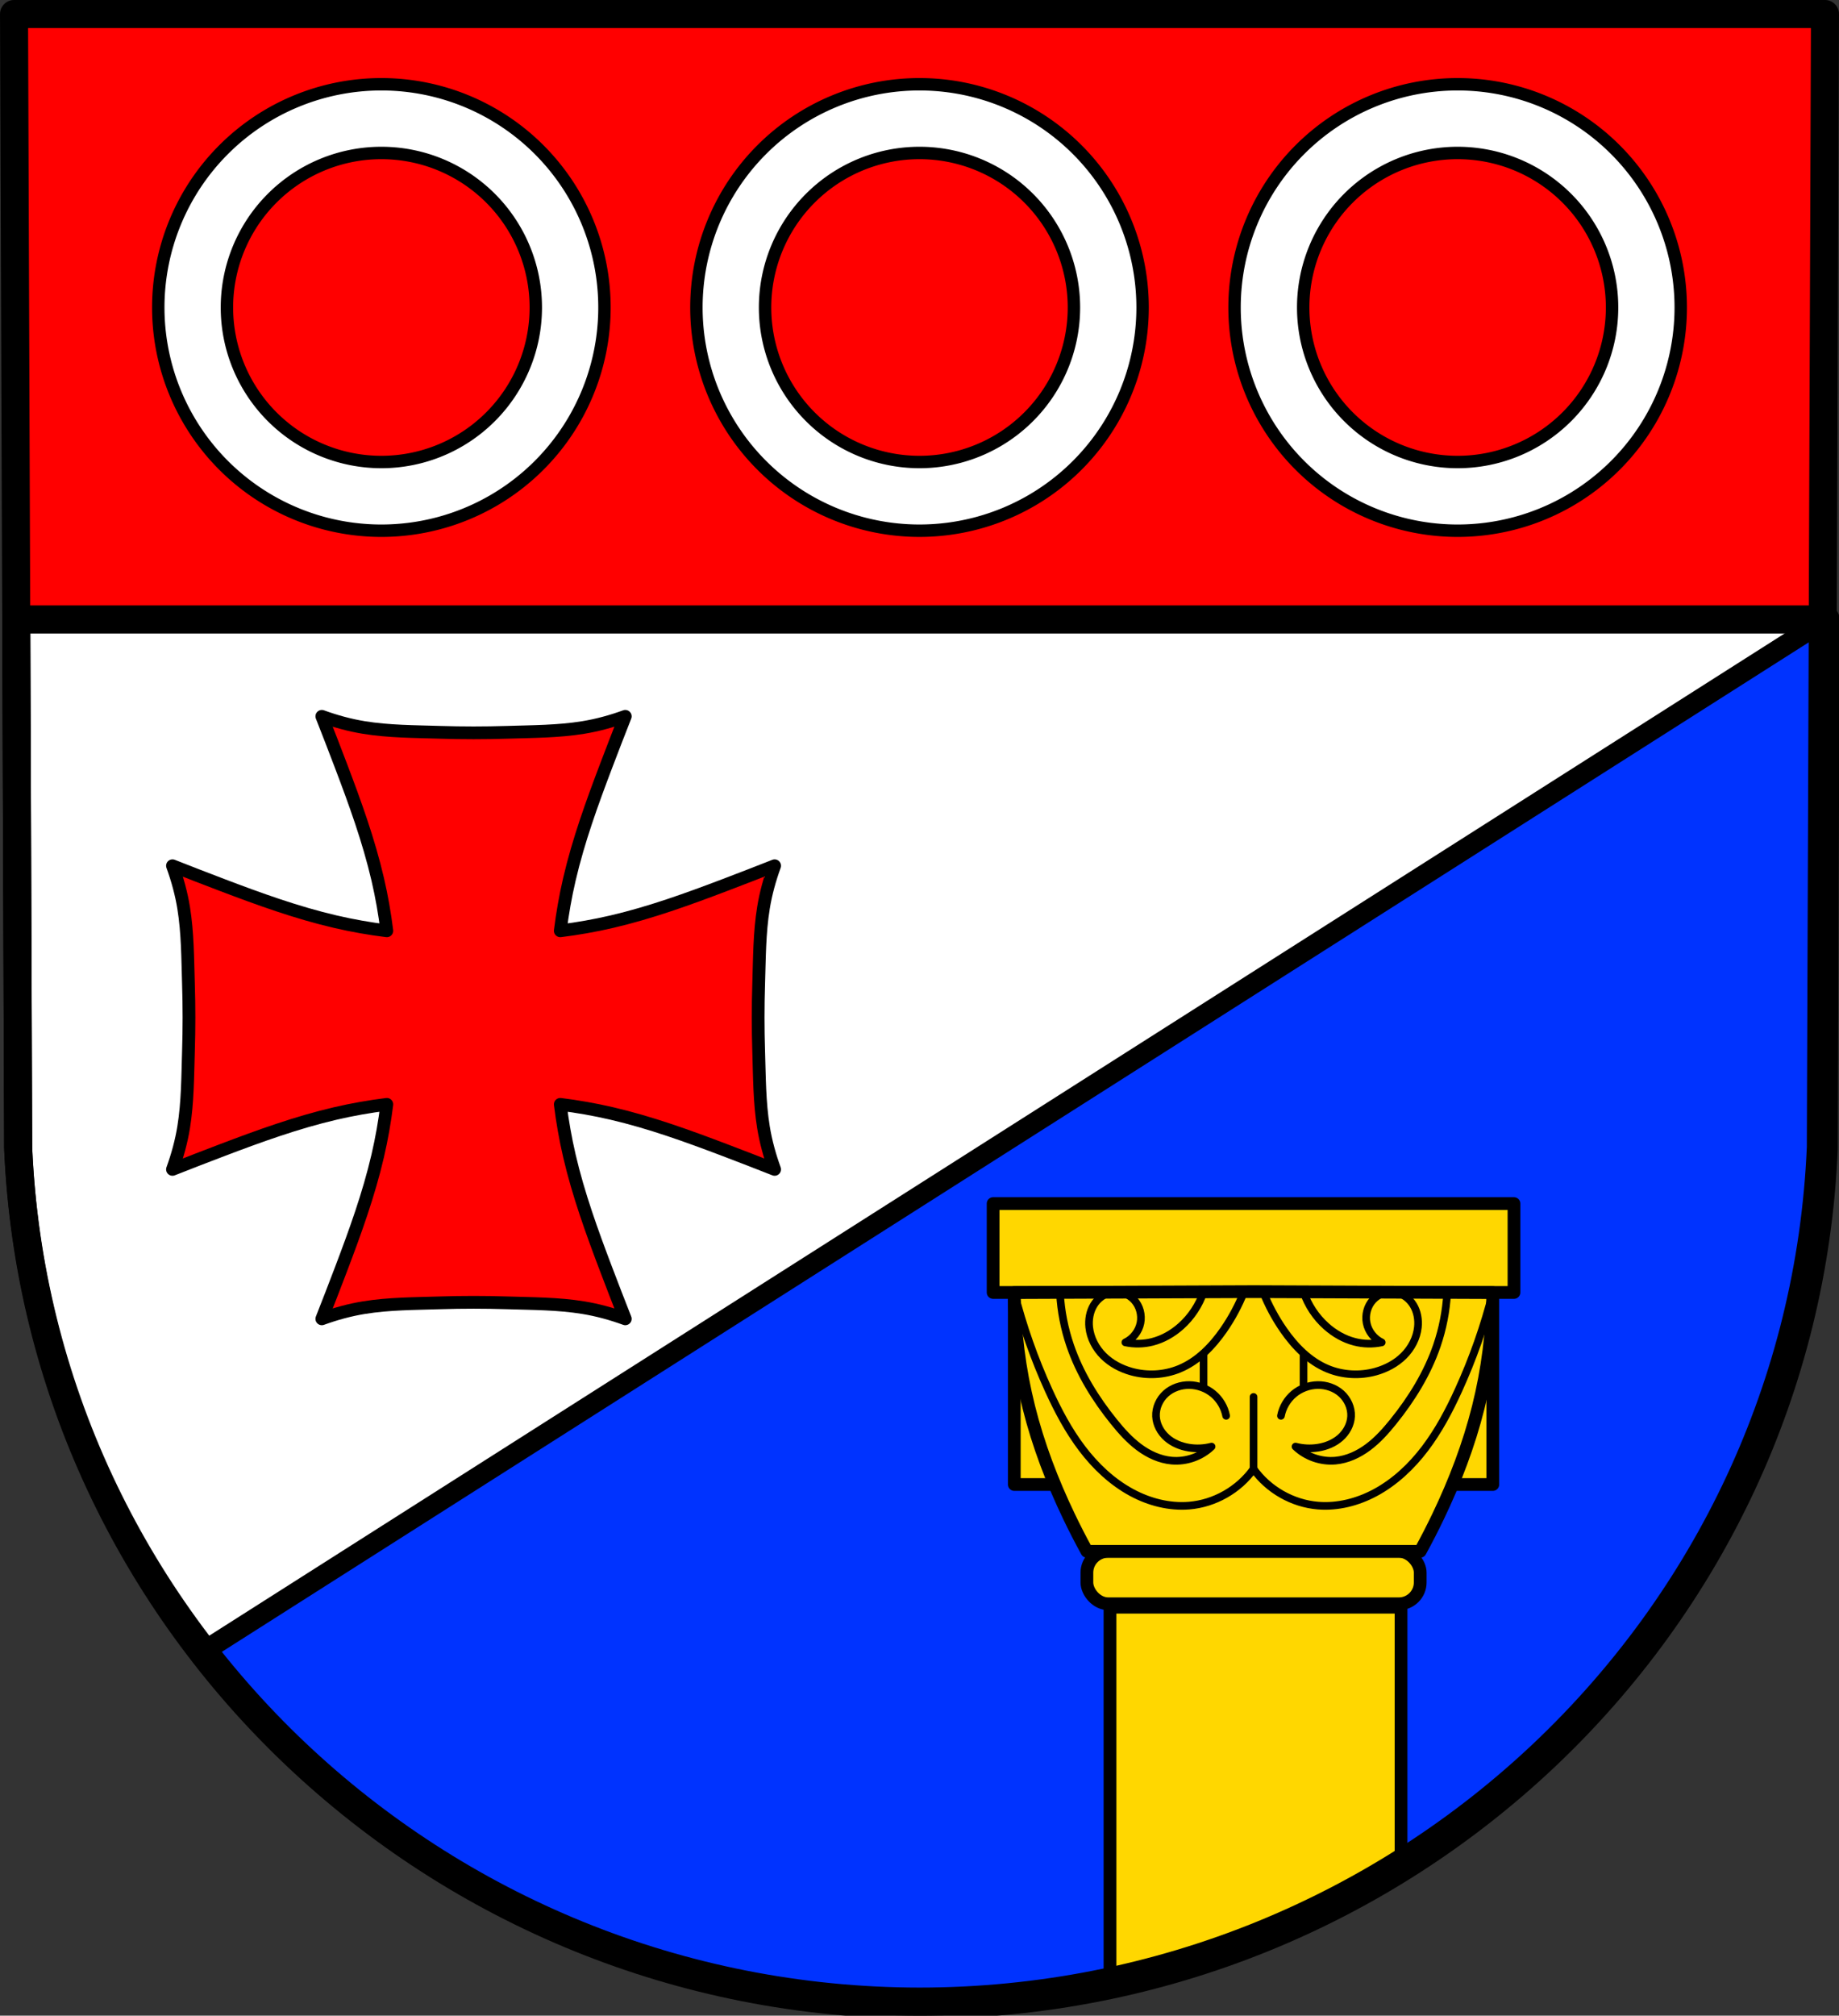 <?xml version="1.0" encoding="UTF-8" standalone="no"?>
<!-- Created with Inkscape (http://www.inkscape.org/) -->

<svg
   xmlns:dc="http://purl.org/dc/elements/1.1/"
   xmlns:cc="http://creativecommons.org/ns#"
   xmlns:rdf="http://www.w3.org/1999/02/22-rdf-syntax-ns#"
   xmlns:svg="http://www.w3.org/2000/svg"
   xmlns="http://www.w3.org/2000/svg"
   xmlns:sodipodi="http://sodipodi.sourceforge.net/DTD/sodipodi-0.dtd"
   xmlns:inkscape="http://www.inkscape.org/namespaces/inkscape"
   width="190.934mm"
   height="209.15mm"
   viewBox="0 0 190.934 209.15"
   version="1.1"
   id="svg4809"
   inkscape:version="0.92.4 (5da689c313, 2019-01-14)"
   sodipodi:docname="DEU Fliessem COA.svg">
  <rect x="0" y="0" width="190.934" height="209.15" fill="#333333" stroke="none"/>
  <defs
     id="defs4803">
    <inkscape:path-effect
       effect="spiro"
       id="path-effect6170"
       is_visible="true" />
    <inkscape:path-effect
       effect="spiro"
       id="path-effect6089"
       is_visible="true" />
    <inkscape:path-effect
       effect="spiro"
       id="path-effect6063"
       is_visible="true" />
    <inkscape:path-effect
       effect="spiro"
       id="path-effect6035"
       is_visible="true" />
    <inkscape:path-effect
       effect="spiro"
       id="path-effect5967"
       is_visible="true" />
    <inkscape:path-effect
       effect="spiro"
       id="path-effect5967-7"
       is_visible="true" />
    <inkscape:path-effect
       effect="spiro"
       id="path-effect6035-8"
       is_visible="true" />
    <inkscape:path-effect
       effect="spiro"
       id="path-effect6063-5"
       is_visible="true" />
    <inkscape:path-effect
       effect="spiro"
       id="path-effect6089-8"
       is_visible="true" />
    <inkscape:path-effect
       effect="spiro"
       id="path-effect6170-8"
       is_visible="true" />
  </defs>
  <sodipodi:namedview
     id="base"
     pagecolor="#ffffff"
     bordercolor="#666666"
     borderopacity="1.0"
     inkscape:pageopacity="0.0"
     inkscape:pageshadow="2"
     inkscape:zoom="0.69324394"
     inkscape:cx="360.81986"
     inkscape:cy="395.24328"
     inkscape:document-units="mm"
     inkscape:current-layer="layer1"
     showgrid="false"
     inkscape:window-width="1366"
     inkscape:window-height="745"
     inkscape:window-x="-8"
     inkscape:window-y="-8"
     inkscape:window-maximized="1"
     fit-margin-top="0"
     fit-margin-left="0"
     fit-margin-right="0"
     fit-margin-bottom="0"
     inkscape:snap-midpoints="true"
     inkscape:snap-smooth-nodes="true"
     inkscape:object-paths="false"
     inkscape:snap-nodes="false" />
  <g
     inkscape:label="Ebene 1"
     inkscape:groupmode="layer"
     id="layer1"
     transform="translate(-5.234,-8.717)">
    <path
       style="fill:#ff0000;fill-opacity:1;fill-rule:evenodd;stroke:none;stroke-width:2.91;stroke-linecap:round;stroke-linejoin:round;stroke-miterlimit:4;stroke-dasharray:none;stroke-opacity:1"
       inkscape:connector-curvature="0"
       d="m 194.713,10.172 -0.43,117.581 c -2.093,49.459 -43.44,88.631 -93.582,88.658 C 50.604,216.35 9.242,177.165 7.119,127.752 L 6.69,10.172 H 100.699 Z"
       id="path10563-0-6-1-3"
       sodipodi:nodetypes="ccccccc" />
    <path
       style="fill:#ffffff;fill-opacity:1;stroke:#000000;stroke-width:11;stroke-linecap:round;stroke-linejoin:round;stroke-miterlimit:4;stroke-dasharray:none;stroke-opacity:1"
       d="M 6.367 242.562 L 7.125 449.898 C 15.146 636.654 171.477 784.757 360.82 784.986 C 550.334 784.882 706.606 636.832 714.516 449.898 L 715.273 242.562 L 6.367 242.562 z "
       transform="matrix(0.265,0,0,0.265,5.234,8.717)"
       id="rect5763" />
    <path
       style="fill:#0033ff;stroke:#000000;stroke-width:8;stroke-linecap:round;stroke-linejoin:round;stroke-miterlimit:4;stroke-dasharray:none;stroke-opacity:1;fill-opacity:1"
       d="M 715.273 242.562 L 79.354 646.875 C 144.228 730.788 246.498 784.848 360.82 784.986 C 550.334 784.882 706.606 636.832 714.516 449.898 L 715.273 242.564 L 715.273 242.562 z "
       transform="matrix(0.265,0,0,0.265,5.234,8.717)"
       id="path5781" />
    <path
       style="fill:#ffd700;fill-opacity:1;stroke:#000000;stroke-width:5;stroke-linecap:round;stroke-linejoin:round;stroke-miterlimit:4;stroke-dasharray:none;stroke-opacity:1"
       d="M 434.887 629.324 L 434.887 777.244 C 475.939 768.56 514.409 752.813 548.918 731.355 L 548.918 629.324 L 434.887 629.324 z "
       transform="matrix(0.265,0,0,0.265,5.234,8.717)"
       id="rect5799-9" />
    <rect
       style="fill:#ffd700;fill-opacity:1;stroke:#000000;stroke-width:1.323;stroke-linecap:round;stroke-linejoin:round;stroke-miterlimit:4;stroke-dasharray:none;stroke-opacity:1"
       id="rect5801-6"
       width="34.606"
       height="5.441"
       x="118.081"
       y="169.689"
       ry="2.213" />
    <rect
       style="fill:#ffd700;fill-opacity:1;stroke:#000000;stroke-width:1.323;stroke-linecap:round;stroke-linejoin:round;stroke-miterlimit:4;stroke-dasharray:none;stroke-opacity:1"
       id="rect5803-2"
       width="49.681"
       height="19.913"
       x="110.543"
       y="142.842" />
    <rect
       style="fill:#ffd700;fill-opacity:1;stroke:#000000;stroke-width:1.323;stroke-linecap:round;stroke-linejoin:round;stroke-miterlimit:4;stroke-dasharray:none;stroke-opacity:1"
       id="rect5805-7"
       width="54.078"
       height="9.224"
       x="108.345"
       y="133.604" />
    <path
       style="fill:none;fill-rule:evenodd;stroke:#000000;stroke-width:2.91;stroke-linecap:round;stroke-linejoin:round;stroke-miterlimit:4;stroke-dasharray:none;stroke-opacity:1"
       inkscape:connector-curvature="0"
       d="m 194.713,10.172 -0.43,117.581 c -2.093,49.459 -43.44,88.631 -93.582,88.658 C 50.604,216.35 9.242,177.165 7.119,127.752 L 6.69,10.172 H 100.699 Z"
       id="path10563-0-6-1"
       sodipodi:nodetypes="ccccccc" />
    <path
       inkscape:connector-curvature="0"
       style="fill:#ffd700;stroke:#000000;stroke-width:1.323;stroke-linecap:round;stroke-linejoin:round;stroke-miterlimit:4;stroke-dasharray:none;stroke-opacity:1;fill-opacity:1"
       d="m 135.384,142.742 -24.84,0.1 c 0.027,4.003 0.534,8.002 1.505,11.886 0.98,3.915 2.428,7.704 4.173,11.343 0.586,1.223 1.206,2.429 1.859,3.617 h 17.303 17.303 c 0.652,-1.188 1.272,-2.395 1.858,-3.617 1.745,-3.639 3.194,-7.428 4.174,-11.343 0.972,-3.883 1.478,-7.883 1.505,-11.886 z"
       id="path5965" />
    <path
       style="fill:none;stroke:#000000;stroke-width:0.794;stroke-linecap:round;stroke-linejoin:round;stroke-miterlimit:4;stroke-dasharray:none;stroke-opacity:1"
       d="m -94.831,142.842 c 0.884,3.477 2.08,6.875 3.57,10.139 0.964,2.113 2.058,4.18 3.461,6.031 1.403,1.851 3.129,3.486 5.174,4.586 1.814,0.975 3.89,1.515 5.942,1.347 2.641,-0.216 5.157,-1.647 6.693,-3.805"
       id="path6033"
       inkscape:connector-curvature="0"
       inkscape:path-effect="#path-effect6035"
       inkscape:original-d="m -94.83139,142.84221 c 1.190199,3.3529 1.818473,7.01297 3.5698,10.13872 2.229697,3.97954 4.759583,8.21085 8.635513,10.61614 1.725596,1.07086 3.932917,1.64435 5.94187,1.34682 2.538734,-0.37599 4.554353,-2.80207 6.69316,-3.80532"
       sodipodi:nodetypes="caaac"
       transform="translate(205.375)" />
    <path
       transform="matrix(-1,0,0,1,65.393,0)"
       style="fill:none;stroke:#000000;stroke-width:0.794;stroke-linecap:round;stroke-linejoin:round;stroke-miterlimit:4;stroke-dasharray:none;stroke-opacity:1"
       d="m -94.831,142.842 c 0.884,3.477 2.08,6.875 3.57,10.139 0.964,2.113 2.058,4.18 3.461,6.031 1.403,1.851 3.129,3.486 5.174,4.586 1.814,0.975 3.89,1.515 5.942,1.347 2.641,-0.216 5.157,-1.647 6.693,-3.805"
       id="path6033-9"
       inkscape:connector-curvature="0"
       inkscape:path-effect="#path-effect6035-8"
       inkscape:original-d="m -94.83139,142.84221 c 1.190199,3.3529 1.818473,7.01297 3.5698,10.13872 2.229697,3.97954 4.759583,8.21085 8.635513,10.61614 1.725596,1.07086 3.932917,1.64435 5.94187,1.34682 2.538735,-0.37599 4.554357,-2.80207 6.693164,-3.80532"
       sodipodi:nodetypes="caaac" />
    <path
       style="fill:none;stroke:#000000;stroke-width:0.794;stroke-linecap:round;stroke-linejoin:miter;stroke-miterlimit:4;stroke-dasharray:none;stroke-opacity:1"
       d="m 135.384,161.139 v -7.472"
       id="path6057"
       inkscape:connector-curvature="0" />
    <path
       style="fill:none;stroke:#000000;stroke-width:0.794;stroke-linecap:round;stroke-linejoin:round;stroke-miterlimit:4;stroke-dasharray:none;stroke-opacity:1"
       d="m -90.449,142.911 c 0.105,1.849 0.464,3.682 1.064,5.434 0.989,2.887 2.621,5.524 4.538,7.899 0.778,0.964 1.611,1.895 2.603,2.636 0.992,0.741 2.158,1.286 3.391,1.397 1.504,0.136 3.057,-0.41 4.146,-1.457 -0.765,0.199 -1.572,0.238 -2.353,0.112 -0.84,-0.135 -1.66,-0.468 -2.298,-1.031 -0.638,-0.563 -1.079,-1.368 -1.119,-2.218 -0.042,-0.887 0.362,-1.774 1.023,-2.367 0.662,-0.593 1.562,-0.896 2.45,-0.882 0.896,0.014 1.784,0.345 2.471,0.921 0.687,0.576 1.168,1.392 1.338,2.272"
       id="path6061"
       inkscape:connector-curvature="0"
       inkscape:path-effect="#path-effect6063"
       inkscape:original-d="m -90.448615,142.91075 c 0.35506,1.79239 0.41862,3.70489 1.064389,5.43398 1.062375,2.84459 2.467944,5.67704 4.537657,7.89889 1.641526,1.76219 3.60535,3.72793 5.994189,4.03347 1.452814,0.18582 4.145515,-1.45653 4.145515,-1.45653 0,0 -1.617,0.38592 -2.35286,0.11204 -1.473072,-0.54826 -3.423627,-1.67741 -3.417247,-3.24919 0.0064,-1.58536 1.888479,-3.20602 3.473267,-3.24918 1.656282,-0.0451 2.53986,2.12851 3.809392,3.19316"
       sodipodi:nodetypes="caaacaaac"
       transform="translate(205.734)" />
    <path
       transform="matrix(-1,0,0,1,65.034,0)"
       style="fill:none;stroke:#000000;stroke-width:0.794;stroke-linecap:round;stroke-linejoin:round;stroke-miterlimit:4;stroke-dasharray:none;stroke-opacity:1"
       d="m -90.449,142.911 c 0.105,1.849 0.464,3.682 1.064,5.434 0.989,2.887 2.621,5.524 4.538,7.899 0.778,0.964 1.611,1.895 2.603,2.636 0.992,0.741 2.158,1.286 3.391,1.397 1.504,0.136 3.057,-0.41 4.146,-1.457 -0.765,0.199 -1.572,0.238 -2.353,0.112 -0.84,-0.135 -1.66,-0.468 -2.298,-1.031 -0.638,-0.563 -1.079,-1.368 -1.119,-2.218 -0.042,-0.887 0.362,-1.774 1.023,-2.367 0.662,-0.593 1.562,-0.896 2.45,-0.882 0.896,0.014 1.784,0.345 2.471,0.921 0.687,0.576 1.168,1.392 1.338,2.272"
       id="path6061-8"
       inkscape:connector-curvature="0"
       inkscape:path-effect="#path-effect6063-5"
       inkscape:original-d="m -90.448615,142.91075 c 0.35506,1.79239 0.41862,3.70489 1.064389,5.43398 1.062375,2.84459 2.467944,5.67704 4.537657,7.89889 1.641526,1.76219 3.60535,3.72793 5.994189,4.03347 1.452814,0.18582 4.145515,-1.45653 4.145515,-1.45653 0,0 -1.617,0.38592 -2.35286,0.11204 -1.473072,-0.54826 -3.423627,-1.67741 -3.417247,-3.24919 0.0064,-1.58536 1.888479,-3.20602 3.473267,-3.24918 1.656282,-0.0451 2.53986,2.12851 3.809392,3.19316"
       sodipodi:nodetypes="caaacaaac" />
    <path
       style="fill:none;stroke:#000000;stroke-width:0.794;stroke-linecap:round;stroke-linejoin:round;stroke-miterlimit:4;stroke-dasharray:none;stroke-opacity:1"
       d="m -76.164,142.767 c -0.46,1.363 -1.279,2.603 -2.352,3.561 -0.85,0.759 -1.865,1.345 -2.969,1.625 -0.913,0.232 -1.879,0.251 -2.801,0.056 0.798,-0.379 1.398,-1.15 1.569,-2.017 0.165,-0.837 -0.077,-1.75 -0.653,-2.379 -0.288,-0.315 -0.654,-0.558 -1.056,-0.7 -0.402,-0.141 -0.841,-0.18 -1.261,-0.107 -0.783,0.135 -1.475,0.658 -1.885,1.339 -0.41,0.681 -0.551,1.506 -0.467,2.296 0.119,1.116 0.674,2.166 1.469,2.958 0.795,0.792 1.82,1.334 2.901,1.636 1.633,0.456 3.418,0.366 4.986,-0.28 1.911,-0.787 3.415,-2.336 4.594,-4.033 0.858,-1.236 1.573,-2.571 2.127,-3.97"
       id="path6087"
       inkscape:connector-curvature="0"
       inkscape:path-effect="#path-effect6089"
       inkscape:original-d="m -76.164431,142.76688 c -0.783677,1.18677 -1.305073,2.59782 -2.351825,3.56111 -0.830141,0.76395 -1.878935,1.33421 -2.969086,1.6246 -0.902394,0.24037 -2.801022,0.056 -2.801022,0.056 0,0 1.606554,-1.16594 1.568572,-2.01674 -0.06476,-1.45061 -1.523749,-3.31417 -2.970186,-3.18656 -1.437485,0.12682 -2.485858,2.19791 -2.351757,3.63473 0.196386,2.10418 2.404792,3.81542 4.369597,4.59367 1.547581,0.61299 3.445203,0.35019 4.985821,-0.2801 1.885992,-0.77158 3.326593,-2.4376 4.593677,-4.03347 0.93359,-1.17584 1.418413,-2.64708 2.127224,-3.97022"
       sodipodi:nodetypes="caacaaaaaac"
       transform="translate(206.361)" />
    <path
       transform="matrix(-1,0,0,1,64.406,0)"
       style="fill:none;stroke:#000000;stroke-width:0.794;stroke-linecap:round;stroke-linejoin:round;stroke-miterlimit:4;stroke-dasharray:none;stroke-opacity:1"
       d="m -76.164,142.767 c -0.46,1.363 -1.279,2.603 -2.352,3.561 -0.85,0.759 -1.865,1.345 -2.969,1.625 -0.913,0.232 -1.879,0.251 -2.801,0.056 0.798,-0.379 1.398,-1.15 1.569,-2.017 0.165,-0.837 -0.077,-1.75 -0.653,-2.379 -0.288,-0.315 -0.654,-0.558 -1.056,-0.7 -0.402,-0.141 -0.841,-0.18 -1.261,-0.107 -0.783,0.135 -1.475,0.658 -1.885,1.339 -0.41,0.681 -0.551,1.506 -0.467,2.296 0.119,1.116 0.674,2.166 1.469,2.958 0.795,0.792 1.82,1.334 2.901,1.636 1.633,0.456 3.418,0.366 4.986,-0.28 1.911,-0.787 3.415,-2.336 4.594,-4.033 0.858,-1.236 1.573,-2.571 2.127,-3.97"
       id="path6087-5"
       inkscape:connector-curvature="0"
       inkscape:path-effect="#path-effect6089-8"
       inkscape:original-d="m -76.164431,142.76688 c -0.783677,1.18677 -1.305073,2.59782 -2.351825,3.56111 -0.830141,0.76395 -1.878935,1.33421 -2.969086,1.6246 -0.902394,0.24037 -2.801022,0.056 -2.801022,0.056 0,0 1.606554,-1.16594 1.568572,-2.01674 -0.06476,-1.45061 -1.523749,-3.31417 -2.970186,-3.18656 -1.437485,0.12682 -2.485858,2.19791 -2.351757,3.63473 0.196386,2.10418 2.404792,3.81542 4.369597,4.59367 1.547581,0.61299 3.445203,0.35019 4.985821,-0.2801 1.885992,-0.77158 3.326593,-2.4376 4.593677,-4.03347 0.93359,-1.17584 1.418413,-2.64708 2.127224,-3.97022"
       sodipodi:nodetypes="caacaaaaaac" />
    <path
       style="fill:none;stroke:#000000;stroke-width:0.794;stroke-linecap:round;stroke-linejoin:miter;stroke-miterlimit:4;stroke-dasharray:none;stroke-opacity:1"
       d="m 130.193,149.245 v 3.446"
       id="path6113"
       inkscape:connector-curvature="0"
       sodipodi:nodetypes="cc" />
    <path
       style="fill:none;stroke:#000000;stroke-width:0.794;stroke-linecap:round;stroke-linejoin:miter;stroke-miterlimit:4;stroke-dasharray:none;stroke-opacity:1"
       d="m 140.575,149.245 v 3.446"
       id="path6113-6"
       inkscape:connector-curvature="0"
       sodipodi:nodetypes="cc" />
    <path
       inkscape:connector-curvature="0"
       style="fill:#ff0000;stroke:#000000;stroke-width:1.323;stroke-linecap:round;stroke-linejoin:round;stroke-miterlimit:4;stroke-dasharray:none;stroke-opacity:1;fill-opacity:1"
       d="m 38.647,83.045 c 0.674,1.709 1.338,3.423 1.99,5.141 1.466,3.86 2.879,7.753 3.814,11.774 0.41,1.762 0.724,3.546 0.946,5.341 -1.795,-0.222 -3.579,-0.536 -5.341,-0.946 -4.021,-0.935 -7.914,-2.348 -11.774,-3.814 -1.718,-0.652 -3.431,-1.316 -5.141,-1.991 0.515,1.417 0.918,2.879 1.16,4.365 0.424,2.607 0.416,5.267 0.499,7.907 0.073,2.32 0.073,4.644 0,6.965 -0.083,2.639 -0.075,5.3 -0.499,7.906 -0.242,1.486 -0.645,2.948 -1.16,4.365 1.709,-0.674 3.423,-1.337 5.141,-1.99 3.86,-1.466 7.753,-2.879 11.774,-3.814 1.762,-0.41 3.546,-0.724 5.341,-0.946 -0.222,1.795 -0.536,3.579 -0.946,5.341 -0.935,4.021 -2.348,7.914 -3.814,11.774 -0.652,1.718 -1.316,3.431 -1.99,5.141 1.417,-0.515 2.879,-0.918 4.365,-1.16 2.607,-0.424 5.267,-0.416 7.907,-0.499 2.32,-0.073 4.644,-0.073 6.965,0 2.639,0.083 5.3,0.074 7.906,0.499 1.486,0.242 2.948,0.645 4.365,1.16 -0.674,-1.709 -1.337,-3.423 -1.99,-5.141 -1.466,-3.86 -2.879,-7.753 -3.814,-11.774 -0.41,-1.762 -0.724,-3.546 -0.946,-5.341 1.795,0.222 3.579,0.536 5.341,0.946 4.021,0.935 7.914,2.349 11.774,3.814 1.718,0.652 3.431,1.315 5.141,1.99 -0.515,-1.417 -0.918,-2.879 -1.16,-4.365 -0.424,-2.606 -0.415,-5.267 -0.498,-7.906 -0.073,-2.321 -0.073,-4.644 0,-6.965 0.083,-2.64 0.074,-5.3 0.498,-7.907 0.242,-1.486 0.645,-2.948 1.16,-4.365 -1.709,0.674 -3.423,1.338 -5.141,1.991 -3.86,1.466 -7.753,2.879 -11.774,3.814 -1.762,0.41 -3.545,0.724 -5.341,0.946 0.222,-1.795 0.536,-3.579 0.946,-5.341 0.935,-4.021 2.349,-7.914 3.814,-11.774 0.652,-1.718 1.315,-3.431 1.99,-5.141 -1.417,0.515 -2.879,0.918 -4.365,1.16 -2.606,0.424 -5.267,0.416 -7.906,0.499 -2.32,0.073 -4.644,0.073 -6.965,0 -2.64,-0.083 -5.3,-0.074 -7.907,-0.499 -1.486,-0.242 -2.948,-0.645 -4.365,-1.16 z"
       id="path6168-6" />
    <path
       style="fill:#ffffff;fill-opacity:1;stroke:#000000;stroke-width:1.288;stroke-linecap:round;stroke-linejoin:round;stroke-miterlimit:4;stroke-dasharray:none;stroke-opacity:1"
       d="M 44.829,17.461 A 23.162,23.162 0 0 0 21.667,40.623 23.162,23.162 0 0 0 44.829,63.786 23.162,23.162 0 0 0 67.992,40.623 23.162,23.162 0 0 0 44.829,17.461 Z m 55.872,0 a 23.162,23.162 0 0 0 -23.162,23.162 23.162,23.162 0 0 0 23.162,23.162 23.162,23.162 0 0 0 23.162,-23.162 23.162,23.162 0 0 0 -23.162,-23.162 z m 55.872,0 A 23.162,23.162 0 0 0 133.411,40.623 23.162,23.162 0 0 0 156.573,63.786 23.162,23.162 0 0 0 179.736,40.623 23.162,23.162 0 0 0 156.573,17.461 Z M 44.829,24.589 A 16.034,16.034 0 0 1 60.863,40.623 16.034,16.034 0 0 1 44.829,56.657 16.034,16.034 0 0 1 28.795,40.623 16.034,16.034 0 0 1 44.829,24.589 Z m 55.872,0 A 16.034,16.034 0 0 1 116.735,40.623 16.034,16.034 0 0 1 100.701,56.657 16.034,16.034 0 0 1 84.667,40.623 16.034,16.034 0 0 1 100.701,24.589 Z m 55.872,0 A 16.034,16.034 0 0 1 172.607,40.623 16.034,16.034 0 0 1 156.573,56.657 16.034,16.034 0 0 1 140.539,40.623 16.034,16.034 0 0 1 156.573,24.589 Z"
       id="path6265"
       inkscape:connector-curvature="0" />
  </g>
</svg>

